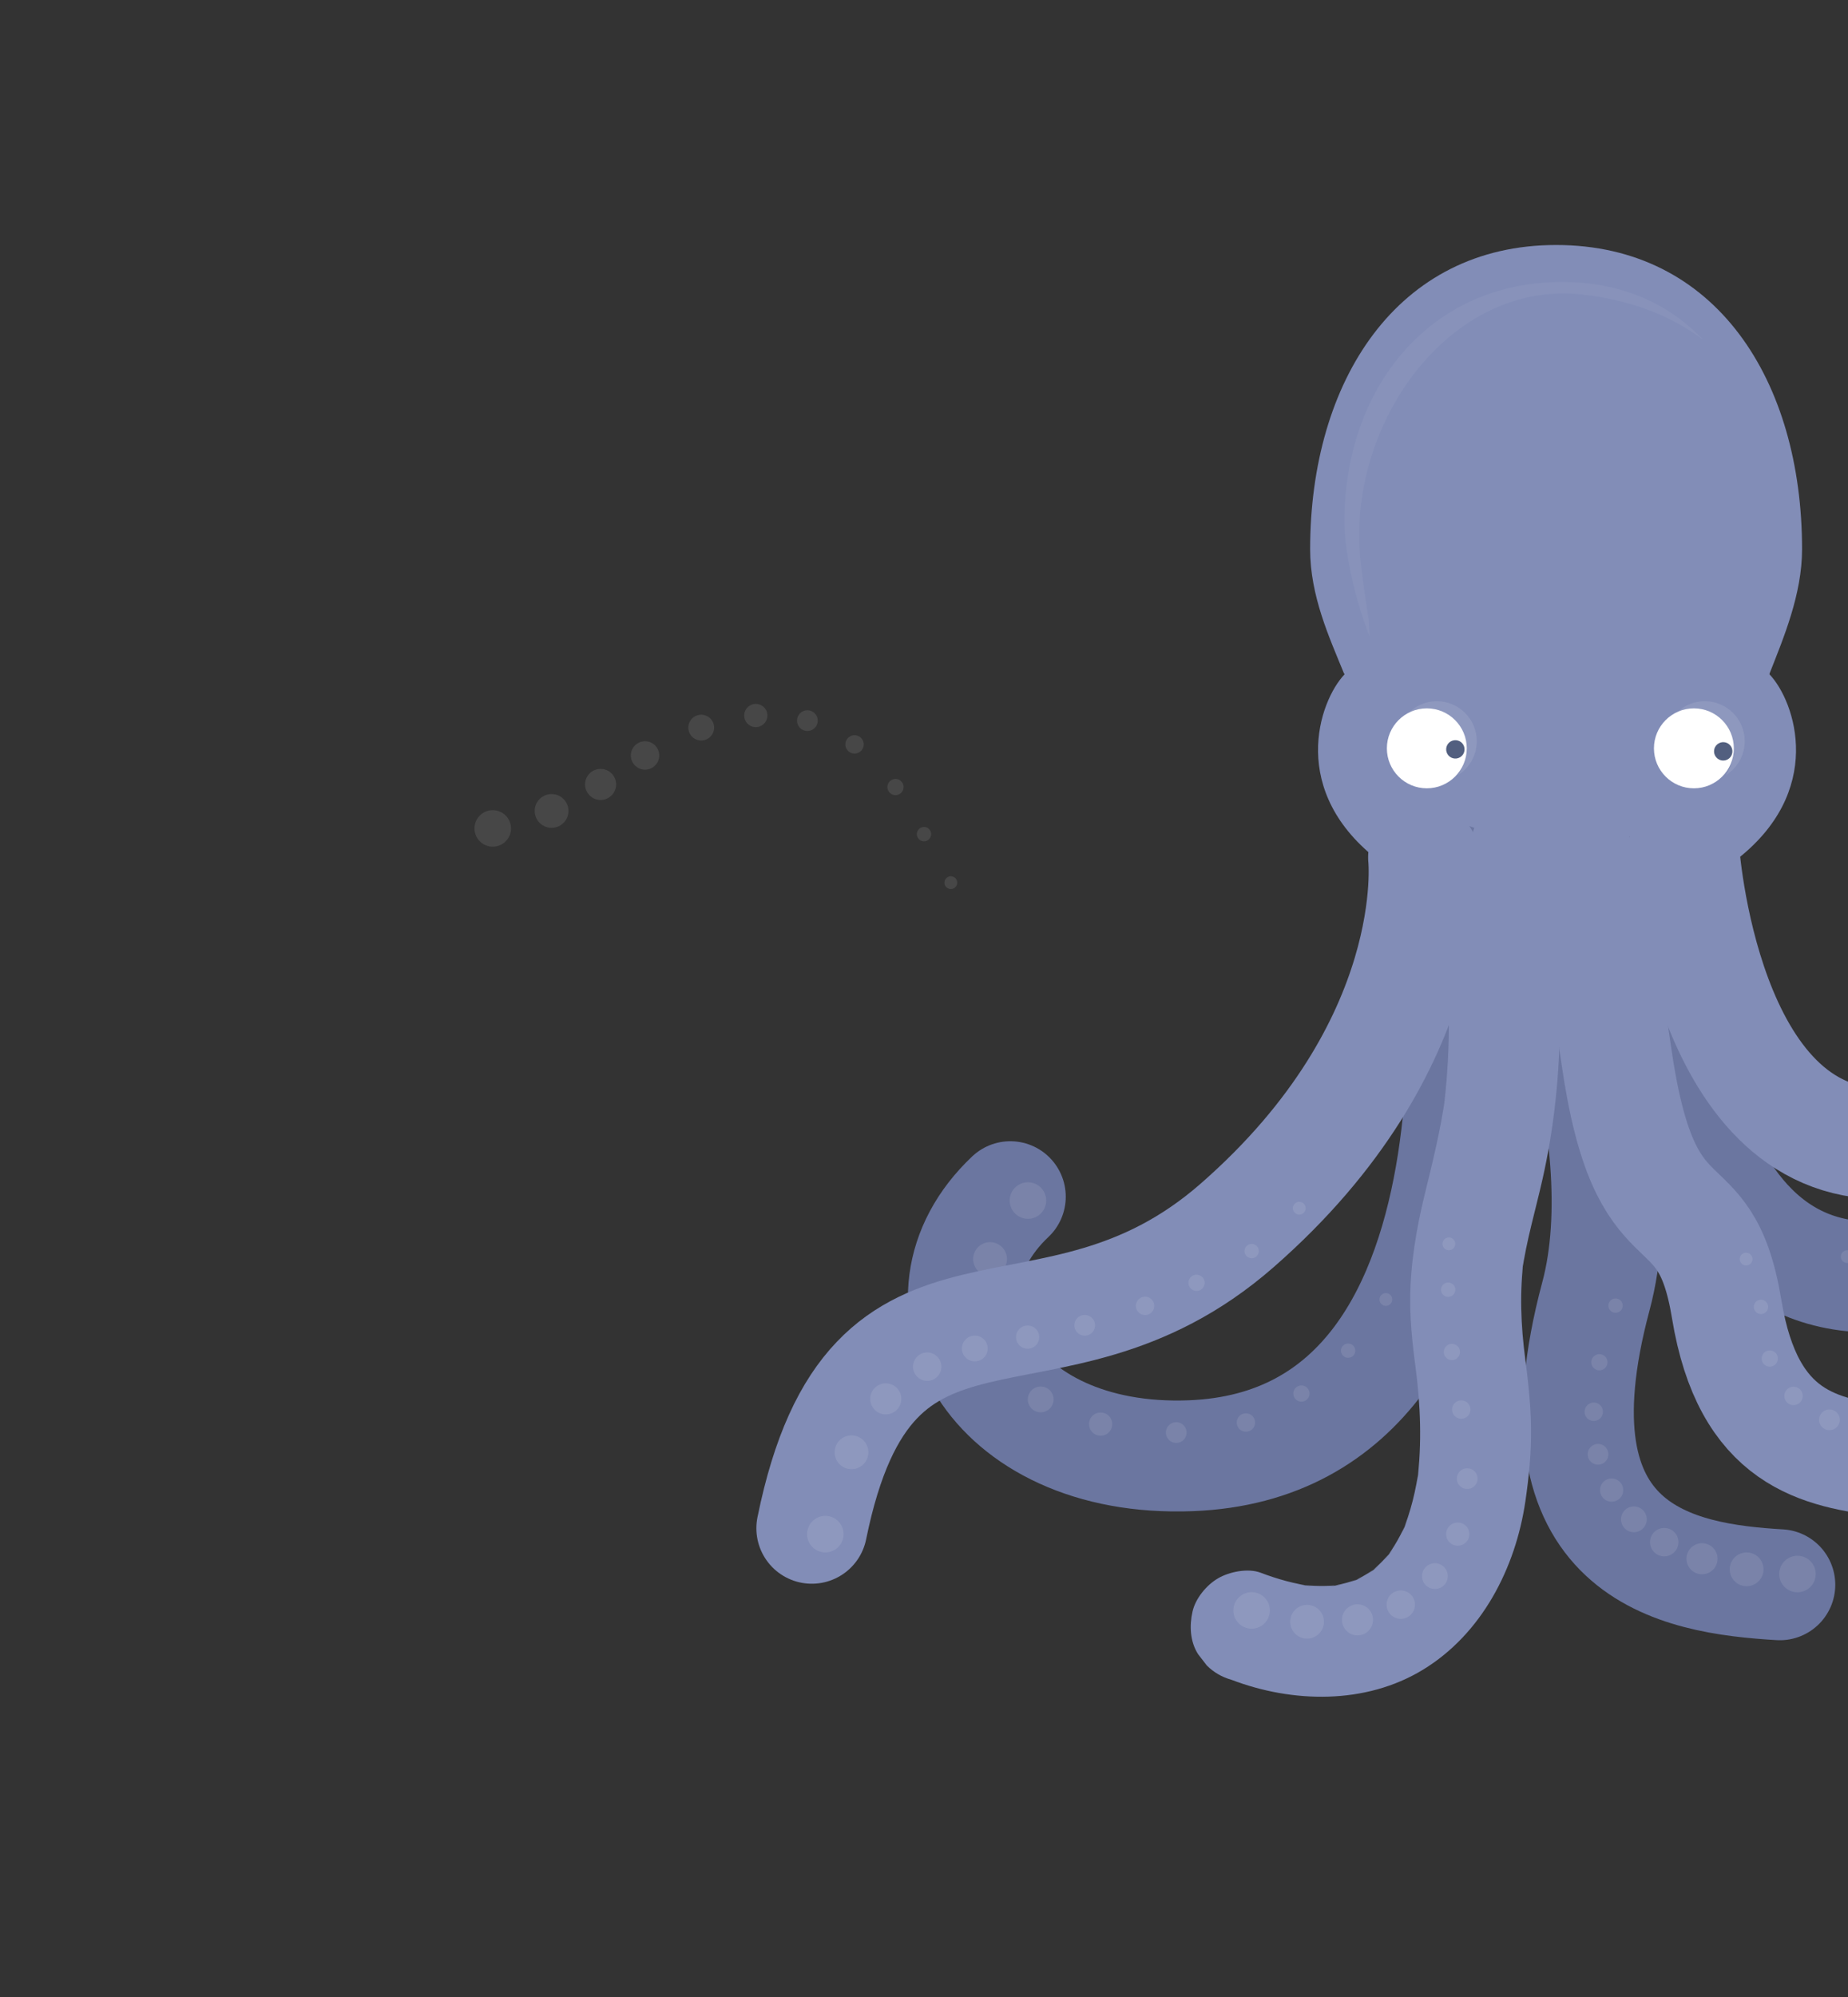 <svg xmlns="http://www.w3.org/2000/svg" xmlns:xlink="http://www.w3.org/1999/xlink" width="400px" height="432px" viewBox="0 0 400 432" version="1.1">
  <rect x="0" y="0" width="400" height="432" fill="#333333" stroke="none"/>
  <defs>
    <polygon id="path-1" points="0.655 0.358 20.387 0.358 20.387 46.223 0.655 46.223"/>
    <polygon id="path-3" points="0.264 0.234 44.283 0.234 44.283 125.434 0.264 125.434"/>
  </defs>
  <g id="Error-pages" stroke="none" stroke-width="1" fill="none" fill-rule="evenodd">
    <g id="502-Bad-gateway-page" transform="translate(-387, -346)">
      <g id="img_502-error" transform="translate(387, 346)">


        <g id="Group-218" transform="translate(101, 53)">




          <path d="M197.75,133.411 C177.728,118.343 184.454,98.715 190.04,92.865 L189.872,92.599 C186.73,84.894 182.58,75.913 182.58,65.813 C182.58,29.466 201.376,0 235.818,0 C270.521,0 289.057,29.466 289.057,65.813 C289.057,75.589 285.017,85.062 282.063,92.599 L281.998,92.865 C287.583,98.715 294.309,118.343 274.287,133.411 L197.75,133.411 Z" id="Fill-10" fill="#828DB7"/>
          <g id="Group-2" transform="translate(190, 8)" fill="#FFFFFF">
            <path d="M5.263,73.108 L5.457,76.642 C2.996,70.707 -1.42108547e-14,59.501 -1.42108547e-14,51.8 C-1.42108547e-14,23.15 18.263,-8.52651283e-14 47.109,-8.52651283e-14 C60.027,-8.52651283e-14 70.292,4.728 77.674,12.547 C70.841,7.29 61.82,3.883 51.502,2.714 C23.701,-0.435 1.782,28.898 3.258,57.502 C3.502,62.23 5.263,73.108 5.263,73.108" id="Fill-5" opacity="0.05"/>
            <path d="M86.644,99.341 C86.644,102.441 85.014,105.151 82.564,106.671 C83.534,105.281 84.093,103.601 84.093,101.781 C84.093,97.001 80.224,93.131 75.444,93.131 C73.774,93.131 72.213,93.611 70.883,94.441 C72.434,92.181 75.043,90.691 78.003,90.691 C82.774,90.691 86.644,94.561 86.644,99.341" id="Fill-11" opacity="0.1"/>
            <path d="M28.644,99.341 C28.644,102.441 27.014,105.151 24.564,106.671 C25.534,105.281 26.093,103.601 26.093,101.781 C26.093,97.001 22.224,93.131 17.444,93.131 C15.774,93.131 14.213,93.611 12.883,94.441 C14.434,92.181 17.043,90.691 20.003,90.691 C24.774,90.691 28.644,94.561 28.644,99.341" id="Fill-11" opacity="0.1"/>
          </g>
          <path d="M256.997,108.886 C256.997,113.66 260.868,117.532 265.643,117.532 C270.417,117.532 274.289,113.66 274.289,108.886 C274.289,104.111 270.417,100.24 265.643,100.24 C260.868,100.24 256.997,104.111 256.997,108.886" id="Fill-12" fill="#FFFFFF"/>
          <path d="M199.19,108.885 C199.19,113.66 203.061,117.531 207.836,117.531 C212.61,117.531 216.482,113.66 216.482,108.885 C216.482,104.111 212.61,100.239 207.836,100.239 C203.061,100.239 199.19,104.111 199.19,108.885" id="Fill-14" fill="#FFFFFF"/>
          <path class="left-eye" d="M212.126,109.741 C212.477,110.783 213.605,111.343 214.647,110.992 C215.688,110.641 216.248,109.513 215.897,108.471 C215.547,107.43 214.418,106.87 213.377,107.22 C212.335,107.571 211.775,108.7 212.126,109.741" id="Fill-16" fill="#525F7F"/>
          <path class="right-eye" d="M270.486,110.834 C271.203,111.667 272.459,111.762 273.292,111.045 C274.125,110.328 274.219,109.071 273.503,108.238 C272.786,107.405 271.529,107.312 270.696,108.028 C269.863,108.745 269.769,110.001 270.486,110.834" id="Fill-18" fill="#525F7F"/>
          <path d="M256.995,138.778 C256.995,138.778 254.737,226.481 306.807,223.131 C358.245,219.821 338.37,241.405 383.781,218.379" id="Stroke-20" stroke="#6B76A0" stroke-width="24" stroke-linecap="round"/>
          <path d="M263.452,130.67 C263.452,130.67 267.699,195.327 307.248,194.374 C343.967,193.489 314.769,153.232 360.336,154.559 C398.07,155.658 401.921,147.923 402.805,110.319" id="Stroke-22" stroke="#828DB7" stroke-width="24" stroke-linecap="round"/>
          <path d="M213.678,137.24 C213.678,137.24 232.046,258.983 156.752,261.91 C113.037,263.609 94.236,227.996 117.682,205.877" id="Stroke-24" stroke="#6B76A0" stroke-width="24" stroke-linecap="round"/>
          <g id="Group-48" transform="translate(108, 202.048)" fill="#FFFFFF" opacity="0.1">
            <path d="M91.194,24.692 C90.439,24.57 89.728,25.083 89.606,25.838 C89.484,26.592 89.996,27.303 90.751,27.425 C91.506,27.547 92.217,27.035 92.339,26.281 C92.462,25.526 91.949,24.815 91.194,24.692" id="Fill-26"/>
            <path d="M83.32,35.672 C82.513,35.385 81.627,35.807 81.34,36.613 C81.052,37.42 81.474,38.308 82.28,38.594 C83.088,38.881 83.974,38.46 84.261,37.653 C84.549,36.846 84.127,35.959 83.32,35.672" id="Fill-28"/>
            <path d="M73.518,44.857 C72.659,44.406 71.596,44.736 71.144,45.594 C70.693,46.454 71.023,47.516 71.882,47.968 C72.741,48.42 73.804,48.09 74.255,47.231 C74.707,46.372 74.377,45.309 73.518,44.857" id="Fill-30"/>
            <path d="M61.793,51.026 C60.881,50.409 59.643,50.648 59.026,51.559 C58.41,52.47 58.648,53.709 59.56,54.326 C60.471,54.942 61.71,54.704 62.326,53.793 C62.943,52.881 62.704,51.642 61.793,51.026" id="Fill-32"/>
            <path d="M47.013,53.106 C46.05,52.325 44.636,52.472 43.854,53.436 C43.073,54.399 43.22,55.813 44.183,56.595 C45.147,57.377 46.561,57.229 47.343,56.265 C48.124,55.302 47.976,53.887 47.013,53.106" id="Fill-34"/>
            <path d="M30.945,51.183 C29.929,50.237 28.339,50.293 27.393,51.309 C26.447,52.324 26.503,53.914 27.519,54.861 C28.534,55.806 30.124,55.75 31.07,54.735 C32.017,53.719 31.96,52.129 30.945,51.183" id="Fill-36"/>
            <path d="M18.271,45.748 C17.203,44.637 15.437,44.602 14.326,45.67 C13.215,46.737 13.18,48.503 14.248,49.614 C15.316,50.726 17.082,50.76 18.193,49.692 C19.304,48.625 19.339,46.858 18.271,45.748" id="Fill-38"/>
            <path d="M9.751,37.475 C8.631,36.2 6.689,36.074 5.414,37.193 C4.138,38.313 4.011,40.255 5.131,41.531 C6.251,42.806 8.193,42.933 9.469,41.813 C10.744,40.693 10.871,38.751 9.751,37.475" id="Fill-40"/>
            <path d="M6.143,27.036 C4.971,25.596 2.853,25.378 1.413,26.55 C-0.027,27.722 -0.245,29.84 0.927,31.28 C2.099,32.721 4.217,32.937 5.657,31.765 C7.098,30.594 7.315,28.476 6.143,27.036" id="Fill-42"/>
            <path d="M8.207,15.102 C6.983,13.498 4.689,13.188 3.084,14.414 C1.479,15.636 1.17,17.93 2.394,19.535 C3.618,21.14 5.912,21.45 7.517,20.226 C9.122,19 9.431,16.707 8.207,15.102" id="Fill-44"/>
            <path d="M16.703,2.348 C15.427,0.577 12.957,0.178 11.187,1.454 C9.416,2.73 9.017,5.2 10.293,6.97 C11.569,8.74 14.039,9.14 15.809,7.864 C17.578,6.587 17.979,4.118 16.703,2.348" id="Fill-46"/>
          </g>
          <path d="M207.13,132.454 C207.13,132.454 211.547,173.005 166.733,212.126 C125.812,247.849 87.655,214.006 74.715,277.6" id="Stroke-49" stroke="#828DB7" stroke-width="24" stroke-linecap="round"/>
          <path d="M231.869,138.778 C231.869,138.778 254.055,191.505 244.429,227.444 C229.498,283.185 262.014,288.495 284.243,289.822" id="Stroke-51" stroke="#6B76A0" stroke-width="24" stroke-linecap="round"/>
          <path d="M217.805,127.052 C216.516,132.01 215.528,137.066 214.706,142.119 C213.831,147.501 213.085,152.935 212.758,158.381 C212.464,163.269 212.701,168.17 212.542,173.064 C212.385,177.919 212.011,182.765 211.365,187.58 C211.508,186.517 211.65,185.453 211.793,184.391 C210.816,191.531 209.064,198.473 207.362,205.463 C205.566,212.838 204.279,220.409 204.235,228.017 C204.2,234.007 204.993,239.906 205.803,245.83 C205.66,244.767 205.517,243.703 205.374,242.64 C206.476,250.904 206.812,259.303 205.736,267.588 C205.879,266.525 206.022,265.461 206.164,264.399 C205.507,269.284 204.352,274.1 202.456,278.658 C202.86,277.703 203.263,276.747 203.666,275.792 C202.374,278.848 200.757,281.749 198.742,284.388 C199.368,283.578 199.993,282.77 200.618,281.96 C198.993,284.056 197.138,285.948 195.044,287.577 C195.853,286.952 196.662,286.326 197.472,285.701 C195.555,287.168 193.477,288.387 191.26,289.341 C192.215,288.938 193.171,288.534 194.126,288.131 C191.648,289.174 189.053,289.864 186.391,290.23 C187.454,290.087 188.518,289.944 189.581,289.801 C186.388,290.217 183.168,290.164 179.978,289.752 C181.041,289.895 182.105,290.037 183.168,290.181 C179.299,289.656 175.532,288.614 171.887,287.224 C169.141,286.175 165.081,287.005 162.64,288.433 C160.151,289.89 157.777,292.744 157.125,295.605 C156.426,298.677 156.577,302.125 158.335,304.852 L160.212,307.281 C161.709,308.768 163.474,309.796 165.507,310.366 C178.778,315.432 194.541,315.77 206.976,308.216 C219.755,300.453 227.054,286.204 229.174,271.734 C229.947,266.462 230.457,261.223 230.388,255.892 C230.31,249.84 229.551,243.879 228.729,237.89 C228.872,238.953 229.015,240.017 229.158,241.08 C228.177,233.766 227.878,226.387 228.862,219.057 C228.72,220.12 228.576,221.184 228.434,222.247 C229.378,215.388 231.38,208.748 232.895,202.007 C235.248,191.541 236.447,180.8 236.613,170.079 C236.667,166.569 236.53,163.058 236.695,159.55 C236.849,156.286 237.183,153.033 237.612,149.795 C237.469,150.859 237.326,151.922 237.183,152.986 C238.069,146.419 239.279,139.849 240.948,133.432 C241.738,130.392 241.333,126.911 239.738,124.186 C238.281,121.697 235.427,119.323 232.566,118.671 C229.494,117.971 226.046,118.122 223.32,119.881 C220.711,121.563 218.603,123.981 217.805,127.052" id="Fill-53" fill="#828DB7"/>
          <g id="Group-77" transform="translate(241, 214.048)" fill="#FFFFFF" opacity="0.1">
            <path d="M13.825,0.195 C13.07,0.072 12.359,0.585 12.237,1.34 C12.115,2.094 12.627,2.805 13.382,2.928 C14.137,3.05 14.848,2.538 14.97,1.783 C15.093,1.028 14.58,0.317 13.825,0.195" id="Fill-55"/>
            <path d="M8.208,13.93 C7.401,13.643 6.514,14.065 6.227,14.871 C5.94,15.678 6.361,16.565 7.168,16.852 C7.975,17.139 8.862,16.718 9.149,15.91 C9.437,15.104 9.015,14.217 8.208,13.93" id="Fill-57"/>
            <path d="M5.006,26.084 C4.147,25.633 3.084,25.963 2.632,26.822 C2.18,27.681 2.51,28.743 3.37,29.195 C4.229,29.647 5.292,29.317 5.743,28.458 C6.195,27.599 5.865,26.536 5.006,26.084" id="Fill-59"/>
            <path d="M4.085,36.698 C3.174,36.082 1.935,36.32 1.318,37.231 C0.702,38.142 0.941,39.382 1.852,39.998 C2.763,40.614 4.002,40.376 4.618,39.465 C5.235,38.553 4.996,37.315 4.085,36.698" id="Fill-61"/>
            <path d="M5.31,45.81 C4.347,45.029 2.932,45.176 2.151,46.139 C1.37,47.103 1.517,48.517 2.48,49.298 C3.444,50.081 4.858,49.932 5.64,48.969 C6.421,48.005 6.273,46.592 5.31,45.81" id="Fill-63"/>
            <path d="M8.549,53.46 C7.534,52.514 5.944,52.57 4.997,53.586 C4.051,54.602 4.108,56.191 5.123,57.138 C6.138,58.084 7.729,58.027 8.675,57.012 C9.621,55.996 9.565,54.406 8.549,53.46" id="Fill-65"/>
            <path d="M13.668,59.687 C12.601,58.575 10.835,58.541 9.724,59.608 C8.613,60.675 8.578,62.441 9.645,63.553 C10.713,64.663 12.479,64.698 13.59,63.63 C14.701,62.563 14.736,60.797 13.668,59.687" id="Fill-67"/>
            <path d="M20.533,64.528 C19.413,63.253 17.471,63.126 16.196,64.246 C14.92,65.366 14.794,67.307 15.913,68.583 C17.033,69.859 18.975,69.985 20.251,68.865 C21.527,67.746 21.653,65.803 20.533,64.528" id="Fill-69"/>
            <path d="M29.009,68.025 C27.837,66.585 25.719,66.367 24.279,67.539 C22.839,68.711 22.621,70.829 23.793,72.269 C24.965,73.71 27.083,73.926 28.523,72.754 C29.964,71.583 30.181,69.465 29.009,68.025" id="Fill-71"/>
            <path d="M38.965,70.216 C37.741,68.611 35.447,68.302 33.842,69.527 C32.236,70.75 31.928,73.044 33.152,74.649 C34.376,76.254 36.67,76.563 38.275,75.339 C39.88,74.114 40.189,71.821 38.965,70.216" id="Fill-73"/>
            <path d="M50.264,71.14 C48.989,69.37 46.519,68.97 44.748,70.246 C42.978,71.523 42.578,73.993 43.855,75.762 C45.132,77.532 47.6,77.932 49.37,76.656 C51.141,75.379 51.541,72.911 50.264,71.14" id="Fill-75"/>
          </g>
          <path d="M242.438,135.702 C242.438,135.702 244.76,146.817 248.853,175.351 C255.148,219.255 267.95,200.998 272.742,230.209 C282.032,286.835 334.677,241.268 340.871,290.816" id="Stroke-78" stroke="#828DB7" stroke-width="24" stroke-linecap="round"/>
          <g id="Group-102" transform="translate(275, 217.048)" fill="#FFFFFF" opacity="0.1">
            <path d="M2.166,0.955 C1.411,0.833 0.7,1.346 0.578,2.101 C0.456,2.855 0.968,3.566 1.723,3.688 C2.478,3.81 3.189,3.298 3.311,2.544 C3.434,1.789 2.921,1.078 2.166,0.955" id="Fill-80"/>
            <path d="M5.687,11.198 C4.88,10.911 3.993,11.333 3.706,12.139 C3.419,12.946 3.84,13.833 4.647,14.12 C5.455,14.407 6.341,13.986 6.628,13.179 C6.916,12.372 6.494,11.485 5.687,11.198" id="Fill-82"/>
            <path d="M7.889,22.28 C7.03,21.828 5.968,22.158 5.515,23.017 C5.064,23.877 5.394,24.939 6.253,25.391 C7.112,25.843 8.175,25.512 8.626,24.654 C9.078,23.795 8.748,22.732 7.889,22.28" id="Fill-84"/>
            <path d="M13.327,30.276 C12.416,29.659 11.177,29.898 10.561,30.809 C9.944,31.72 10.183,32.959 11.094,33.576 C12.005,34.192 13.244,33.954 13.861,33.043 C14.477,32.13 14.238,30.892 13.327,30.276" id="Fill-86"/>
            <path d="M21.396,35.351 C20.433,34.57 19.019,34.717 18.237,35.68 C17.456,36.644 17.603,38.058 18.566,38.839 C19.53,39.621 20.944,39.473 21.726,38.51 C22.507,37.546 22.359,36.132 21.396,35.351" id="Fill-88"/>
            <path d="M31.181,38.654 C30.166,37.708 28.576,37.764 27.63,38.78 C26.683,39.796 26.739,41.385 27.756,42.332 C28.77,43.278 30.36,43.221 31.306,42.206 C32.252,41.191 32.197,39.6 31.181,38.654" id="Fill-90"/>
            <path d="M41.768,41.34 C40.7,40.229 38.934,40.194 37.823,41.262 C36.712,42.329 36.677,44.095 37.745,45.206 C38.813,46.318 40.579,46.352 41.69,45.284 C42.801,44.217 42.835,42.45 41.768,41.34" id="Fill-92"/>
            <path d="M52.241,44.557 C51.121,43.282 49.179,43.156 47.904,44.275 C46.628,45.395 46.502,47.337 47.621,48.613 C48.741,49.888 50.683,50.015 51.959,48.895 C53.235,47.775 53.361,45.833 52.241,44.557" id="Fill-94"/>
            <path d="M61.686,49.458 C60.514,48.018 58.396,47.8 56.956,48.972 C55.516,50.144 55.298,52.262 56.47,53.702 C57.642,55.143 59.759,55.36 61.2,54.187 C62.64,53.016 62.858,50.898 61.686,49.458" id="Fill-96"/>
            <path d="M69.187,57.193 C67.963,55.588 65.669,55.279 64.064,56.503 C62.459,57.727 62.15,60.02 63.375,61.626 C64.598,63.231 66.892,63.54 68.497,62.316 C70.103,61.091 70.411,58.797 69.187,57.193" id="Fill-98"/>
            <path d="M73.831,68.914 C72.555,67.144 70.085,66.744 68.315,68.02 C66.546,69.297 66.145,71.766 67.422,73.536 C68.698,75.306 71.167,75.706 72.937,74.43 C74.707,73.153 75.107,70.685 73.831,68.914" id="Fill-100"/>
          </g>
          <g id="Group-125" transform="translate(297, 210.048)" fill="#FFFFFF" opacity="0.1">
            <path d="M2.055,7.425 C1.3,7.303 0.59,7.816 0.468,8.571 C0.345,9.325 0.858,10.036 1.613,10.158 C2.368,10.28 3.078,9.768 3.2,9.013 C3.322,8.258 2.809,7.547 2.055,7.425" id="Fill-103"/>
            <path d="M13.175,5.959 C12.368,5.672 11.481,6.094 11.194,6.9 C10.907,7.707 11.328,8.595 12.135,8.881 C12.942,9.168 13.829,8.747 14.116,7.94 C14.403,7.133 13.982,6.246 13.175,5.959" id="Fill-105"/>
            <path d="M23.262,6.057 C22.403,5.605 21.34,5.936 20.888,6.794 C20.436,7.654 20.766,8.716 21.626,9.168 C22.485,9.62 23.547,9.289 23.999,8.431 C24.451,7.572 24.121,6.509 23.262,6.057" id="Fill-107"/>
            <path d="M32.509,7.212 C31.597,6.595 30.359,6.834 29.742,7.745 C29.126,8.656 29.364,9.895 30.276,10.512 C31.187,11.128 32.426,10.889 33.042,9.978 C33.659,9.066 33.42,7.828 32.509,7.212" id="Fill-109"/>
            <path d="M41.112,8.917 C40.149,8.136 38.734,8.283 37.953,9.247 C37.172,10.21 37.319,11.625 38.282,12.406 C39.246,13.188 40.66,13.04 41.442,12.076 C42.223,11.113 42.075,9.699 41.112,8.917" id="Fill-111"/>
            <path d="M49.264,10.668 C48.248,9.723 46.658,9.778 45.712,10.794 C44.766,11.81 44.822,13.399 45.838,14.346 C46.853,15.292 48.443,15.235 49.389,14.221 C50.336,13.205 50.279,11.614 49.264,10.668" id="Fill-113"/>
            <path d="M57.16,11.958 C56.093,10.848 54.327,10.812 53.215,11.88 C52.105,12.947 52.069,14.714 53.138,15.825 C54.205,16.936 55.971,16.971 57.081,15.903 C58.193,14.835 58.227,13.069 57.16,11.958" id="Fill-115"/>
            <path d="M64.993,12.281 C63.873,11.006 61.931,10.879 60.657,11.999 C59.38,13.119 59.255,15.06 60.373,16.337 C61.493,17.612 63.435,17.738 64.712,16.619 C65.987,15.499 66.114,13.556 64.993,12.281" id="Fill-117"/>
            <path d="M72.96,11.131 C71.788,9.691 69.67,9.473 68.23,10.645 C66.789,11.818 66.572,13.935 67.744,15.375 C68.916,16.816 71.033,17.033 72.474,15.861 C73.914,14.69 74.132,12.571 72.96,11.131" id="Fill-119"/>
            <path d="M81.252,8.002 C80.028,6.397 77.734,6.088 76.129,7.312 C74.524,8.536 74.215,10.829 75.439,12.435 C76.663,14.04 78.957,14.349 80.562,13.125 C82.168,11.9 82.476,9.606 81.252,8.002" id="Fill-121"/>
            <path d="M90.065,2.387 C88.789,0.617 86.319,0.217 84.549,1.493 C82.779,2.77 82.379,5.24 83.656,7.009 C84.932,8.779 87.401,9.179 89.171,7.903 C90.941,6.626 91.341,4.158 90.065,2.387" id="Fill-123"/>
          </g>
          <g id="Group-148" transform="translate(308, 102.048)" fill="#FFFFFF" opacity="0.1">
            <path d="M2.079,82.658 C1.325,82.536 0.614,83.049 0.491,83.804 C0.369,84.557 0.881,85.268 1.636,85.391 C2.391,85.513 3.102,85.001 3.225,84.246 C3.347,83.491 2.834,82.78 2.079,82.658" id="Fill-126"/>
            <path d="M13.292,78.427 C12.485,78.14 11.598,78.562 11.311,79.368 C11.024,80.175 11.445,81.062 12.252,81.349 C13.059,81.636 13.946,81.215 14.233,80.408 C14.52,79.601 14.099,78.714 13.292,78.427" id="Fill-128"/>
            <path d="M19.653,68.559 C18.794,68.107 17.731,68.437 17.279,69.296 C16.827,70.156 17.157,71.218 18.017,71.669 C18.876,72.122 19.938,71.791 20.39,70.932 C20.842,70.074 20.512,69.011 19.653,68.559" id="Fill-130"/>
            <path d="M25.812,57.007 C24.9,56.391 23.662,56.63 23.045,57.541 C22.429,58.452 22.667,59.691 23.579,60.307 C24.49,60.924 25.729,60.685 26.345,59.774 C26.962,58.862 26.723,57.624 25.812,57.007" id="Fill-132"/>
            <path d="M36.423,47.727 C35.46,46.947 34.045,47.093 33.264,48.057 C32.483,49.02 32.63,50.435 33.593,51.217 C34.557,51.998 35.971,51.85 36.753,50.886 C37.534,49.923 37.386,48.508 36.423,47.727" id="Fill-134"/>
            <path d="M55.622,44.621 C54.607,43.676 53.017,43.731 52.07,44.747 C51.124,45.763 51.181,47.352 52.196,48.299 C53.211,49.245 54.802,49.188 55.748,48.174 C56.694,47.158 56.638,45.567 55.622,44.621" id="Fill-136"/>
            <path d="M71.78,43.925 C70.713,42.814 68.947,42.779 67.836,43.847 C66.725,44.914 66.69,46.68 67.757,47.791 C68.825,48.903 70.591,48.937 71.702,47.869 C72.813,46.802 72.848,45.035 71.78,43.925" id="Fill-138"/>
            <path d="M82.912,40.514 C81.792,39.239 79.85,39.112 78.575,40.232 C77.299,41.352 77.173,43.293 78.293,44.57 C79.412,45.845 81.354,45.971 82.63,44.852 C83.906,43.732 84.032,41.789 82.912,40.514" id="Fill-140"/>
            <path d="M89.947,33.193 C88.775,31.753 86.657,31.535 85.217,32.707 C83.777,33.879 83.559,35.997 84.731,37.437 C85.903,38.878 88.021,39.095 89.461,37.923 C90.902,36.752 91.119,34.633 89.947,33.193" id="Fill-142"/>
            <path d="M93.815,20.768 C92.591,19.163 90.297,18.854 88.692,20.079 C87.087,21.302 86.778,23.596 88.002,25.201 C89.226,26.806 91.52,27.115 93.125,25.891 C94.73,24.667 95.039,22.373 93.815,20.768" id="Fill-144"/>
            <path d="M95.444,2.041 C94.168,0.271 91.698,-0.129 89.928,1.147 C88.158,2.424 87.758,4.894 89.034,6.663 C90.311,8.434 92.78,8.833 94.55,7.557 C96.32,6.281 96.72,3.812 95.444,2.041" id="Fill-146"/>
          </g>
          <g id="Group-171" transform="translate(165, 214.048)" fill="#FFFFFF" opacity="0.1">
            <path d="M47.826,0.663 C47.071,0.541 46.36,1.054 46.238,1.808 C46.116,2.562 46.628,3.273 47.383,3.396 C48.138,3.518 48.849,3.006 48.971,2.251 C49.094,1.496 48.581,0.785 47.826,0.663" id="Fill-149"/>
            <path d="M47.975,10.486 C47.169,10.199 46.282,10.62 45.995,11.427 C45.708,12.234 46.13,13.121 46.935,13.408 C47.743,13.695 48.63,13.274 48.916,12.466 C49.205,11.66 48.782,10.773 47.975,10.486" id="Fill-151"/>
            <path d="M49.082,23.864 C48.223,23.412 47.161,23.742 46.708,24.601 C46.257,25.46 46.587,26.523 47.446,26.974 C48.305,27.427 49.368,27.096 49.819,26.237 C50.271,25.379 49.941,24.315 49.082,23.864" id="Fill-153"/>
            <path d="M51.406,36.224 C50.495,35.607 49.257,35.846 48.64,36.757 C48.023,37.668 48.262,38.907 49.173,39.523 C50.084,40.14 51.323,39.901 51.94,38.99 C52.556,38.078 52.317,36.84 51.406,36.224" id="Fill-155"/>
            <path d="M52.993,51.072 C52.03,50.291 50.615,50.438 49.834,51.401 C49.053,52.365 49.2,53.779 50.163,54.56 C51.127,55.342 52.541,55.194 53.323,54.231 C54.104,53.267 53.956,51.853 52.993,51.072" id="Fill-157"/>
            <path d="M51.239,62.982 C50.223,62.037 48.634,62.092 47.687,63.108 C46.741,64.124 46.797,65.713 47.813,66.66 C48.828,67.606 50.419,67.549 51.364,66.535 C52.311,65.519 52.255,63.928 51.239,62.982" id="Fill-159"/>
            <path d="M46.595,71.971 C45.528,70.861 43.762,70.825 42.651,71.893 C41.54,72.96 41.505,74.727 42.573,75.837 C43.64,76.949 45.406,76.984 46.517,75.916 C47.628,74.848 47.663,73.082 46.595,71.971" id="Fill-161"/>
            <path d="M39.511,78.053 C38.391,76.777 36.449,76.651 35.174,77.771 C33.898,78.89 33.771,80.832 34.891,82.108 C36.011,83.384 37.953,83.51 39.229,82.39 C40.504,81.271 40.631,79.328 39.511,78.053" id="Fill-163"/>
            <path d="M30.437,81.243 C29.265,79.803 27.147,79.586 25.707,80.758 C24.266,81.93 24.049,84.047 25.221,85.487 C26.393,86.928 28.51,87.145 29.951,85.973 C31.391,84.802 31.609,82.683 30.437,81.243" id="Fill-165"/>
            <path d="M19.823,81.56 C18.599,79.956 16.305,79.646 14.7,80.871 C13.095,82.094 12.786,84.388 14.01,85.994 C15.234,87.598 17.528,87.908 19.133,86.683 C20.738,85.459 21.047,83.165 19.823,81.56" id="Fill-167"/>
            <path d="M8.118,79.019 C6.842,77.248 4.372,76.848 2.602,78.124 C0.832,79.401 0.432,81.871 1.708,83.64 C2.985,85.411 5.454,85.81 7.224,84.535 C8.994,83.258 9.394,80.789 8.118,79.019" id="Fill-169"/>
          </g>
          <g id="Group-194" transform="translate(73, 206.048)" fill="#FFFFFF" opacity="0.1">
            <path d="M107.447,0.951 C106.693,0.828 105.981,1.341 105.859,2.096 C105.737,2.85 106.249,3.561 107.004,3.683 C107.759,3.806 108.47,3.294 108.593,2.539 C108.715,1.784 108.202,1.073 107.447,0.951" id="Fill-172"/>
            <path d="M97.437,10.132 C96.63,9.845 95.743,10.267 95.456,11.073 C95.169,11.88 95.591,12.767 96.397,13.054 C97.205,13.341 98.091,12.92 98.378,12.112 C98.666,11.306 98.244,10.419 97.437,10.132" id="Fill-174"/>
            <path d="M85.813,16.9 C84.954,16.448 83.891,16.778 83.439,17.637 C82.988,18.497 83.318,19.559 84.177,20.01 C85.036,20.463 86.099,20.132 86.55,19.273 C87.002,18.415 86.672,17.352 85.813,16.9" id="Fill-176"/>
            <path d="M74.968,21.792 C74.057,21.176 72.819,21.414 72.202,22.325 C71.585,23.236 71.824,24.476 72.735,25.092 C73.646,25.709 74.885,25.47 75.502,24.559 C76.118,23.647 75.879,22.409 74.968,21.792" id="Fill-178"/>
            <path d="M62.201,25.905 C61.238,25.124 59.824,25.271 59.042,26.235 C58.261,27.198 58.408,28.613 59.371,29.394 C60.335,30.176 61.749,30.028 62.531,29.064 C63.312,28.101 63.164,26.686 62.201,25.905" id="Fill-180"/>
            <path d="M50.144,28.366 C49.128,27.42 47.539,27.475 46.592,28.491 C45.646,29.507 45.703,31.096 46.718,32.043 C47.733,32.989 49.324,32.933 50.27,31.918 C51.216,30.902 51.16,29.311 50.144,28.366" id="Fill-182"/>
            <path d="M39.009,30.734 C37.941,29.623 36.175,29.588 35.064,30.656 C33.953,31.723 33.918,33.489 34.986,34.6 C36.053,35.711 37.82,35.746 38.93,34.678 C40.041,33.611 40.076,31.844 39.009,30.734" id="Fill-184"/>
            <path d="M29.002,34.571 C27.882,33.296 25.94,33.17 24.665,34.289 C23.389,35.409 23.263,37.351 24.382,38.627 C25.502,39.902 27.444,40.029 28.72,38.909 C29.996,37.789 30.122,35.847 29.002,34.571" id="Fill-186"/>
            <path d="M20.334,41.44 C19.162,40 17.044,39.782 15.604,40.954 C14.164,42.126 13.946,44.243 15.118,45.683 C16.29,47.124 18.407,47.341 19.848,46.169 C21.288,44.998 21.506,42.88 20.334,41.44" id="Fill-188"/>
            <path d="M13.213,52.9 C11.989,51.295 9.695,50.986 8.09,52.21 C6.485,53.434 6.176,55.727 7.401,57.333 C8.625,58.938 10.918,59.247 12.523,58.023 C14.129,56.798 14.437,54.504 13.213,52.9" id="Fill-190"/>
            <path d="M7.85,70.514 C6.574,68.743 4.104,68.343 2.334,69.619 C0.564,70.896 0.164,73.366 1.441,75.135 C2.717,76.906 5.186,77.306 6.956,76.03 C8.726,74.753 9.126,72.284 7.85,70.514" id="Fill-192"/>
          </g>
          <g id="Group-217" transform="translate(1, 99.048)" fill="#FFFFFF" opacity="0.1">
            <path d="M105.01,38.207 C104.633,37.542 103.787,37.309 103.123,37.686 C102.458,38.063 102.224,38.908 102.602,39.573 C102.979,40.238 103.824,40.472 104.489,40.094 C105.155,39.717 105.387,38.872 105.01,38.207" id="Fill-195"/>
            <path d="M99.463,27.888 C99.182,27.079 98.297,26.652 97.489,26.934 C96.68,27.215 96.253,28.099 96.534,28.909 C96.816,29.717 97.7,30.144 98.509,29.863 C99.317,29.58 99.745,28.697 99.463,27.888" id="Fill-197"/>
            <path d="M93.553,17.869 C93.367,16.917 92.444,16.295 91.491,16.48 C90.539,16.667 89.917,17.59 90.103,18.543 C90.289,19.495 91.212,20.117 92.165,19.931 C93.117,19.745 93.739,18.822 93.553,17.869" id="Fill-199"/>
            <path d="M84.951,8.819 C84.862,7.722 83.9,6.907 82.803,6.997 C81.707,7.088 80.891,8.049 80.981,9.146 C81.072,10.242 82.034,11.058 83.129,10.967 C84.225,10.878 85.041,9.916 84.951,8.819" id="Fill-201"/>
            <path d="M75.003,3.853 C75.008,2.611 74.007,1.601 72.767,1.595 C71.527,1.591 70.517,2.591 70.511,3.832 C70.505,5.072 71.506,6.082 72.747,6.088 C73.987,6.093 74.997,5.093 75.003,3.853" id="Fill-203"/>
            <path d="M64.099,2.92 C64.201,1.536 63.16,0.332 61.776,0.231 C60.392,0.129 59.187,1.169 59.086,2.554 C58.984,3.938 60.025,5.142 61.408,5.243 C62.792,5.345 63.998,4.305 64.099,2.92" id="Fill-205"/>
            <path d="M52.545,5.71 C52.742,4.183 51.663,2.784 50.135,2.587 C48.607,2.39 47.209,3.469 47.011,4.997 C46.814,6.524 47.893,7.923 49.421,8.12 C50.949,8.317 52.348,7.238 52.545,5.71" id="Fill-207"/>
            <path d="M40.647,11.908 C40.939,10.236 39.822,8.643 38.15,8.35 C36.478,8.057 34.885,9.176 34.592,10.847 C34.299,12.519 35.417,14.112 37.089,14.405 C38.761,14.698 40.354,13.58 40.647,11.908" id="Fill-209"/>
            <path d="M31.287,18.349 C31.676,16.533 30.518,14.745 28.703,14.357 C26.887,13.968 25.1,15.125 24.711,16.941 C24.323,18.757 25.479,20.544 27.295,20.933 C29.111,21.322 30.898,20.164 31.287,18.349" id="Fill-211"/>
            <path d="M20.936,24.256 C21.42,22.296 20.224,20.315 18.265,19.83 C16.305,19.346 14.324,20.542 13.839,22.502 C13.355,24.461 14.551,26.443 16.51,26.927 C18.47,27.411 20.452,26.216 20.936,24.256" id="Fill-213"/>
            <path d="M8.465,28.212 C9.045,26.108 7.81,23.933 5.707,23.353 C3.603,22.773 1.428,24.008 0.847,26.111 C0.267,28.215 1.502,30.391 3.606,30.971 C5.71,31.551 7.885,30.316 8.465,28.212" id="Fill-215"/>
          </g>
        </g>
      </g>
    </g>
  </g>
</svg>

